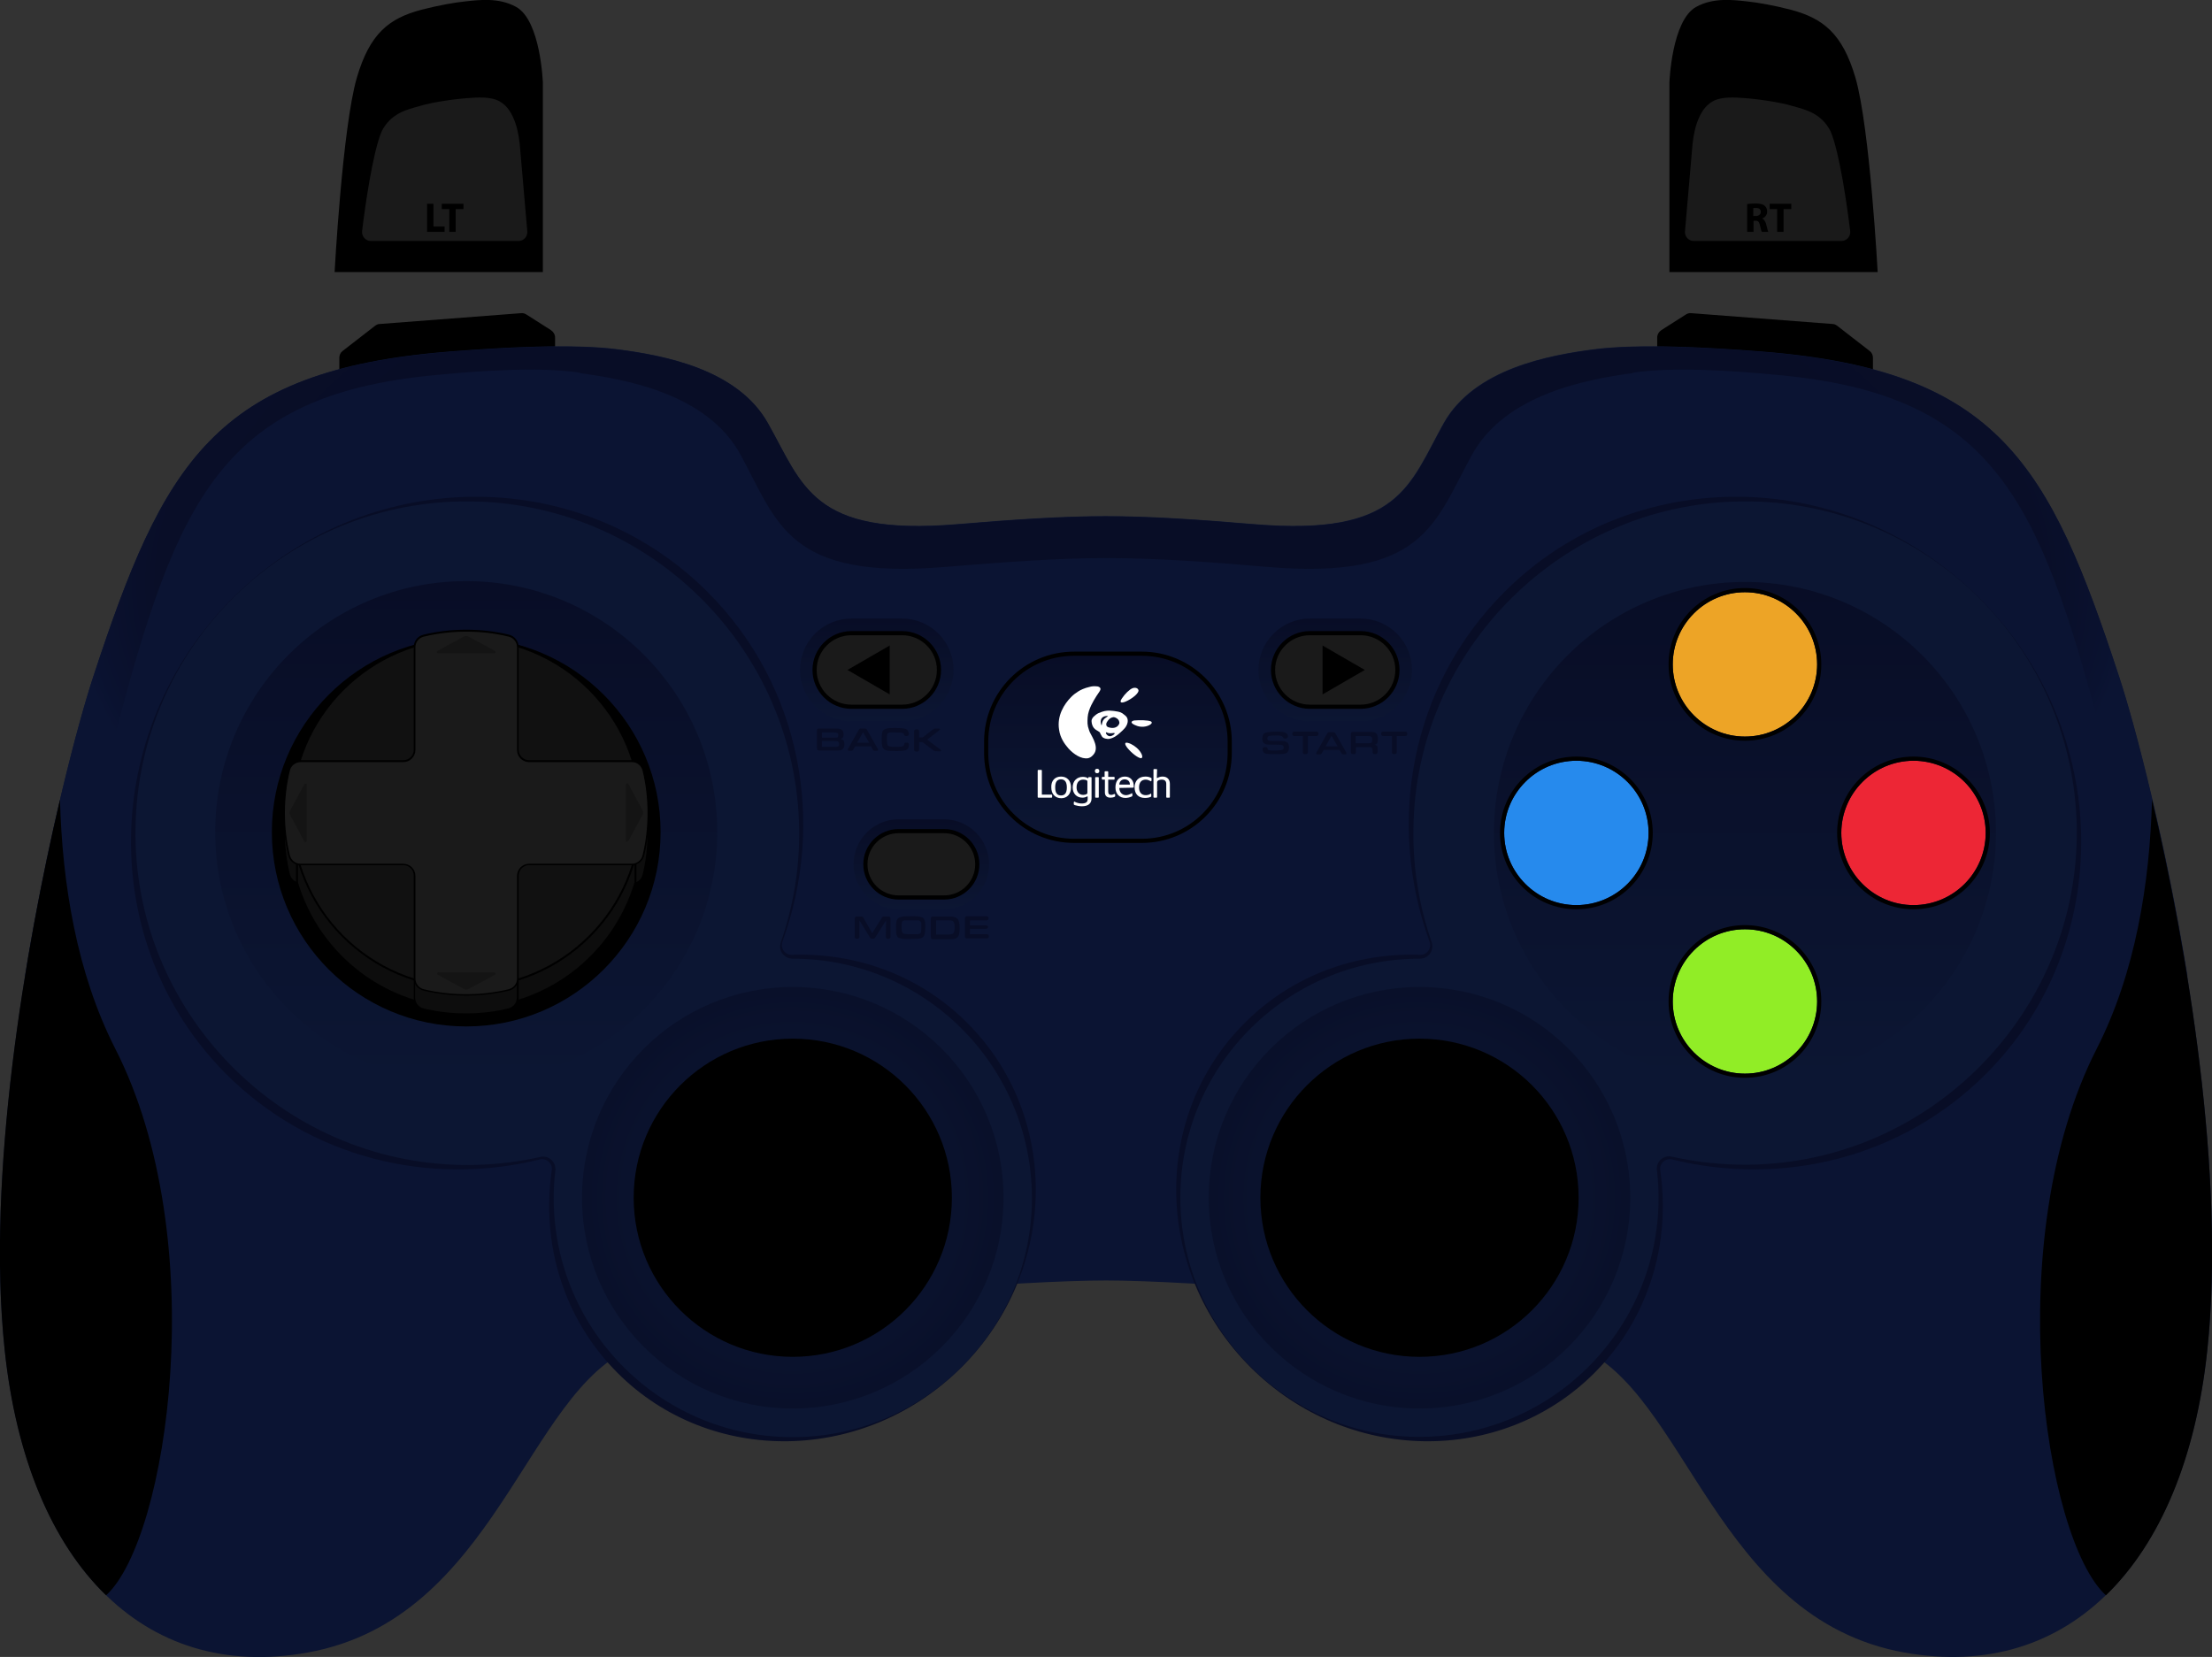 <?xml version="1.0" encoding="utf-8"?>
<!-- Generator: Adobe Illustrator 25.4.1, SVG Export Plug-In . SVG Version: 6.00 Build 0)  -->
<svg version="1.1" id="Layer_1" xmlns="http://www.w3.org/2000/svg" xmlns:xlink="http://www.w3.org/1999/xlink" x="0px" y="0px"
	 width="796.6px" height="596.8px" viewBox="0 0 796.6 596.8" style="enable-background:new 0 0 796.6 596.8;" xml:space="preserve"
	>
<rect x="0" y="0" width="796.6" height="596.8" fill="#333333" stroke="none"/>
<style type="text/css">
	.st0{fill:#1A1A1A;}
	.st1{fill:#0B1433;}
	.st2{fill:url(#SVGID_1_);}
	.st3{fill-rule:evenodd;clip-rule:evenodd;fill:#FFFFFF;}
	.st4{fill:url(#SVGID_00000017513954192278269470000006692881874180739764_);}
	.st5{fill:#080D26;}
	.st6{fill:#0C1633;}
	.st7{fill:url(#SVGID_00000042015069081472415980000001346716109826877590_);}
	.st8{fill:url(#SVGID_00000134209288225785163980000013994111406878308537_);}
	.st9{fill:url(#SVGID_00000124155298681957414010000005822575463095440050_);}
	.st10{fill:url(#SVGID_00000101804558250311165210000012804109076077520556_);}
	.st11{fill:none;}
	.st12{fill:url(#SVGID_00000096053858645803415400000002268736855048360858_);}
	.st13{fill:url(#SVGID_00000163074307806334379760000012185373273097144201_);}
	.st14{fill:url(#SVGID_00000031175244893277451180000012850715790496027291_);}
	.st15{display:none;fill:#1A1A1A;}
	.st16{fill:#EDA426;}
	.st17{display:none;}
	.st18{display:inline;}
	.st19{fill:#775213;}
	.st20{fill:#268AED;}
	.st21{fill:#134577;}
	.st22{fill:#91ED26;}
	.st23{fill:#497713;}
	.st24{fill:#ED2635;}
	.st25{fill:#77131B;}
	.st26{fill:#EDA426;stroke:#000000;stroke-width:0.75;stroke-miterlimit:10;}
	.st27{fill:#268AED;stroke:#000000;stroke-width:0.75;stroke-miterlimit:10;}
	.st28{fill:#91ED26;stroke:#000000;stroke-width:0.75;stroke-miterlimit:10;}
	.st29{fill:#ED2635;stroke:#000000;stroke-width:0.75;stroke-miterlimit:10;}
	.st30{fill:#0D0D0D;}
	.st31{fill:#111111;}
	.st32{fill:#141414;}
</style>
<g>
	<path d="M609.1,112.8l50.9,3.9c0.6,0,1.2,0.3,1.7,0.7l11.6,9c0.8,0.6,1.2,1.5,1.2,2.5v4.1c0,1.8-1.4,3.2-3.2,3.2H600
		c-1.8,0-3.2-1.4-3.2-3.2l0-11.4c0-1.1,0.6-2.1,1.5-2.7l8.8-5.6C607.7,112.9,608.4,112.7,609.1,112.8z"/>
	<g>
		<path d="M644.9,3.5c-6.2-1.6-11.9-2.6-15.8-3c-4.8-0.5-12-1.5-18.3,2c-8.8,4.9-9.6,27.2-9.6,27.2v68.3h75c0,0-2.8-52-8-70
			C663.5,12,656.5,6.6,644.9,3.5z"/>
		<path class="st0" d="M609.4,53.4c0.3-4.6,1.7-13.8,7.4-16.9c3.1-1.8,8.3-1.4,11-1.2c4.8,0.3,13.3,1.5,17.8,2.9
			c4.6,1.3,10.2,2.5,13.6,9l0,0c3.3,7.6,6.1,27.7,7.1,36c0.2,1.9-1.2,3.6-3.2,3.6h-53.1c-1.9,0-3.3-1.6-3.2-3.4L609.4,53.4z"/>
		<g>
			<path d="M629.2,73.5c0.7-0.1,1.8-0.2,3-0.2c1.5,0,2.6,0.2,3.3,0.8c0.6,0.5,0.9,1.2,0.9,2.1c0,1.3-0.9,2.2-1.8,2.5v0
				c0.7,0.3,1.1,1,1.4,1.9c0.3,1.1,0.6,2.5,0.8,2.9h-2.3c-0.2-0.3-0.4-1.1-0.7-2.4c-0.3-1.3-0.7-1.6-1.6-1.6h-0.7v4h-2.3V73.5z
				 M631.4,77.8h0.9c1.1,0,1.8-0.6,1.8-1.5c0-0.9-0.6-1.4-1.7-1.4c-0.6,0-0.9,0-1,0.1V77.8z"/>
			<path d="M640,75.3h-2.7v-1.9h7.8v1.9h-2.8v8.2H640V75.3z"/>
		</g>
	</g>
	<path d="M187.6,112.8l-50.9,3.9c-0.6,0-1.2,0.3-1.7,0.7l-11.6,9c-0.8,0.6-1.2,1.5-1.2,2.5v4.1c0,1.8,1.4,3.2,3.2,3.2h71.3
		c1.8,0,3.2-1.4,3.2-3.2v-11.4c0-1.1-0.6-2.1-1.5-2.7l-8.8-5.6C189,112.9,188.3,112.7,187.6,112.8z"/>
	<g>
		<path d="M151.8,3.5c6.2-1.6,11.9-2.6,15.8-3c4.8-0.5,12-1.5,18.3,2c8.8,4.9,9.6,27.2,9.6,27.2v68.3h-75c0,0,2.8-52,8-70
			C133.2,12,140.1,6.6,151.8,3.5z"/>
		<path class="st0" d="M187.3,53.4c-0.3-4.6-1.7-13.8-7.4-16.9c-3.1-1.8-8.3-1.4-11-1.2c-4.8,0.3-13.3,1.5-17.8,2.9
			c-4.6,1.3-10.2,2.5-13.6,9l0,0c-3.3,7.6-6.1,27.7-7.1,36c-0.2,1.9,1.2,3.6,3.2,3.6h53.1c1.9,0,3.3-1.6,3.2-3.4L187.3,53.4z"/>
		<g>
			<path d="M153.8,73.4h2.3v8.2h4v1.9h-6.3V73.4z"/>
			<path d="M161.8,75.3h-2.7v-1.9h7.8v1.9h-2.8v8.2h-2.3V75.3z"/>
		</g>
	</g>
</g>
<path class="st1" d="M763.1,243.7c-25.1-76.5-43.4-110.4-128.7-117.1c-19-1.5-44.2-2.9-60.4-0.8c-16,2.1-43,6.9-54.1,26.6
	c-12.5,22.4-15.8,40.7-68,36.4c-20.2-1.7-37.9-2.9-53.7-2.9c0,0,0,0,0,0c-15.7,0-33.5,1.2-53.7,2.9c-52.1,4.3-55.4-14.1-68-36.4
	c-11-19.7-38-24.5-54.1-26.6c-16.2-2.1-41.3-0.7-60.4,0.8C77,133.3,58.7,167.3,33.6,243.7c-11.4,34.9-41,156.7-31.9,242.6
	C9.8,562.1,51,606,110.8,595.2c67.9-12.2,78.7-94.4,117.4-109.9c47.3-19,143.9-24.1,170.1-24.1s122.8,5.2,170.1,24.1
	c38.7,15.5,49.5,97.7,117.4,109.9c59.8,10.7,101-33.1,109.1-108.9C804.1,400.4,774.5,278.6,763.1,243.7z"/>
<g>
	<g>
		<linearGradient id="SVGID_1_" gradientUnits="userSpaceOnUse" x1="398.967" y1="302.769" x2="398.967" y2="235.419">
			<stop  offset="0" style="stop-color:#0C1633"/>
			<stop  offset="1" style="stop-color:#080D26"/>
		</linearGradient>
		<path class="st2" d="M386.8,302.8c-17.4,0-31.6-14.2-31.6-31.6v-4.1c0-17.4,14.2-31.6,31.6-31.6h24.4c17.4,0,31.6,14.2,31.6,31.6
			v4.1c0,17.4-14.2,31.6-31.6,31.6H386.8z"/>
		<path d="M411.2,236.2c17.1,0,30.9,13.8,30.9,30.9v4.1c0,17.1-13.8,30.9-30.9,30.9h-24.4c-17.1,0-30.9-13.8-30.9-30.9v-4.1
			c0-17.1,13.8-30.9,30.9-30.9H411.2 M411.2,234.7h-24.4c-17.9,0-32.4,14.5-32.4,32.4v4.1c0,17.9,14.5,32.4,32.4,32.4h24.4
			c17.9,0,32.4-14.5,32.4-32.4v-4.1C443.6,249.2,429,234.7,411.2,234.7L411.2,234.7z"/>
	</g>
	<g>
		<path class="st3" d="M416.6,280.2c0.1,0,0.2,0,0.4-0.1c0.6-0.3,1.1-0.4,1.7-0.4c1.6,0,2.6,1,2.6,2.6v4.8c0,0.1-0.1,0.2-0.2,0.2
			h-0.9c-0.1,0-0.2-0.1-0.2-0.2v-4.7c0-1.1-0.5-1.6-1.7-1.6c-0.4,0-0.7,0.1-1,0.2c-0.4,0.2-0.6,0.4-0.6,0.8v5.3
			c0,0.1-0.1,0.2-0.2,0.2h-0.9c-0.1,0-0.2-0.1-0.2-0.2v-9.9c0-0.1,0.1-0.2,0.2-0.2h0.9c0.1,0,0.2,0.1,0.2,0.2L416.6,280.2
			L416.6,280.2L416.6,280.2z"/>
		<path class="st3" d="M403.1,283.8c0,1.5,1,2.6,2.4,2.6c0.5,0,1.2-0.2,1.8-0.5l0.1-0.1c0.1,0,0.1-0.1,0.2-0.1
			c0.1,0,0.2,0.1,0.2,0.2v0.6c0,0.2,0,0.3-0.3,0.4c-0.6,0.3-1.5,0.5-2.2,0.5c-2.2,0-3.6-1.5-3.6-3.8c0-2.4,1.3-3.9,3.4-3.9
			c1.9,0,3.2,1.3,3.2,3.4v0.4c0,0.1-0.1,0.2-0.2,0.2L403.1,283.8L403.1,283.8L403.1,283.8z M406.9,282.5c0-1.1-0.8-1.8-1.9-1.8
			c-1.1,0-1.9,0.8-1.9,1.9h3.8C406.9,282.6,406.9,282.5,406.9,282.5L406.9,282.5z"/>
		<path class="st3" d="M414.4,285.8c0.1,0,0.2,0.1,0.2,0.3v0.6c0,0.2,0,0.3-0.2,0.3c-0.5,0.3-1.4,0.4-2.1,0.4
			c-2.3,0-3.7-1.4-3.7-3.8c0-2.4,1.5-3.9,3.9-3.9c0.6,0,1.3,0.1,1.9,0.4c0.2,0.1,0.3,0.1,0.3,0.3v0.7c0,0.1-0.1,0.3-0.2,0.3
			c-0.1,0-0.1,0-0.2-0.1c-0.6-0.3-1.1-0.5-1.7-0.5c-1.5,0-2.4,1-2.4,2.8c0,1.8,0.9,2.8,2.4,2.8c0.5,0,1.1-0.1,1.6-0.4l0.1,0
			C414.3,285.8,414.4,285.8,414.4,285.8L414.4,285.8z"/>
		<path class="st3" d="M397,280.8c-0.1,0-0.2-0.1-0.2-0.2V280c0-0.1,0.1-0.2,0.2-0.2h0.8V278c0-0.1,0.1-0.2,0.2-0.2h0.9
			c0.1,0,0.2,0.1,0.2,0.2v1.8h2.1c0.1,0,0.2,0.1,0.2,0.2v0.6c0,0.1-0.1,0.2-0.2,0.2h-2.1v4.3c0,0.8,0.3,1.2,1.1,1.2
			c0.3,0,0.5-0.1,0.8-0.2l0.2-0.1c0.1,0,0.1,0,0.2,0c0.1,0,0.2,0.1,0.2,0.2v0.5c0,0.1,0,0.2-0.2,0.3c-0.4,0.2-1,0.3-1.5,0.3
			c-1.3,0-2-0.7-2-1.9v-4.6H397L397,280.8z"/>
		<path class="st3" d="M394.4,287.1v-7c0-0.1,0.1-0.2,0.2-0.2h0.9c0.1,0,0.2,0.1,0.2,0.2v7c0,0.1-0.1,0.2-0.2,0.2h-0.9
			C394.5,287.3,394.4,287.2,394.4,287.1L394.4,287.1z M395.1,276.9c0.5,0,0.8,0.3,0.8,0.8c0,0.5-0.3,0.8-0.8,0.8
			c-0.5,0-0.8-0.3-0.8-0.8C394.3,277.2,394.6,276.9,395.1,276.9L395.1,276.9z"/>
		<path class="st3" d="M391.4,286.9c-0.5,0.3-1.1,0.4-1.6,0.4c-2.1,0-3.5-1.5-3.5-3.7c0-2.3,1.5-3.8,3.7-3.8c0.4,0,0.9,0.1,1.2,0.2
			c0.1,0,0.2,0.1,0.4,0.2c0.1,0,0.1,0.1,0.2,0.1l0.1,0v-0.1c0-0.2,0.1-0.3,0.2-0.3h0.8c0.1,0,0.2,0.1,0.2,0.2v7.4
			c0,1.9-1.2,2.9-3.5,2.9c-0.8,0-1.8-0.2-2.5-0.4c-0.3-0.1-0.4-0.2-0.4-0.4v-0.6c0-0.1,0.1-0.3,0.2-0.3c0.1,0,0.1,0,0.2,0.1l0.2,0.1
			c0.6,0.3,1.5,0.5,2.2,0.5c0.7,0,1.3-0.1,1.7-0.4c0.4-0.3,0.5-0.7,0.5-1.4v-0.7C391.5,286.8,391.5,286.8,391.4,286.9L391.4,286.9z
			 M391.4,281.1c-0.3-0.2-0.8-0.3-1.3-0.3c-1.5,0-2.4,1-2.4,2.8c0,1.6,0.9,2.7,2.4,2.7c0.4,0,0.9-0.1,1.2-0.3
			c0.3-0.1,0.3-0.3,0.3-0.6v-3.8C391.6,281.3,391.6,281.2,391.4,281.1L391.4,281.1z"/>
		<path class="st3" d="M382.1,279.7c2.2,0,3.6,1.5,3.6,3.9c0,2.4-1.4,3.9-3.5,3.9c-2.2,0-3.6-1.5-3.6-3.9
			C378.5,281.2,379.9,279.7,382.1,279.7L382.1,279.7z M380.6,285.9c0.3,0.4,0.9,0.6,1.5,0.6c1.4,0,2.1-0.9,2.1-2.9
			c0-1.9-0.7-2.9-2.1-2.9c-1.4,0-2.1,0.9-2.1,2.9C380,284.7,380.2,285.4,380.6,285.9L380.6,285.9z"/>
		<path class="st3" d="M378.7,286.2c0.1,0,0.2,0.1,0.2,0.2v0.7c0,0.1-0.1,0.2-0.2,0.2h-4.8c-0.1,0-0.2-0.1-0.2-0.2v-9.6
			c0-0.1,0.1-0.2,0.2-0.2h1.1c0.1,0,0.2,0.1,0.2,0.2v8.7H378.7L378.7,286.2z"/>
		<path class="st3" d="M406.2,252.3c2.3-1.2,4-2.9,3.8-3.7c-0.2-0.8-1.2-1.1-2.2-0.7c-1,0.4-2.7,2-3.8,3.7
			C402.9,253.2,403.9,253.5,406.2,252.3L406.2,252.3z"/>
		<path class="st3" d="M409.1,261.3c1.3,0.6,3,0.6,4.3,0.1c1.3-0.5,1.8-1.2,1-1.6c-1-0.4-3.9-0.5-6-0.3
			C406.8,259.9,407.5,260.7,409.1,261.3L409.1,261.3z"/>
		<path class="st3" d="M406.1,269.5c1.5,1.8,3.7,3.5,4.8,3.6c0.9-0.1,0.4-1.6-0.7-2.9c-1-1.2-2.7-2.3-3.9-2.6
			C405,267.2,404.8,267.9,406.1,269.5L406.1,269.5z"/>
		<path class="st3" d="M399.6,264.1c-0.6,0-1.3-0.5-1.3-0.3c-0.2,0.4,0.7,1.7,1.9,1.3c0.3-0.1,0.8-0.4,0.9-0.5
			C402.2,263.6,400.4,264.2,399.6,264.1L399.6,264.1z M401,258.3c-0.8,0.1-1.4,0.5-1.8,1c-0.4,0.5-1.1,1.3-0.7,2.1
			c0,0.1,0.3,0.5,0.9,0.6c1.3,0.4,2.8,0.2,3.5-1c0.1-0.2,0.3-0.5,0.2-0.9c-0.1-0.8-0.6-1.1-0.8-1.3C402,258.6,401.5,258.3,401,258.3
			L401,258.3z M398.3,257.9c-1.6,0.2-2.3,1.4-1.7,3.2c0,0.1,0.2,0.1,0.2-0.1c0-0.2,0.1-0.3,0.1-0.6c0.1-0.4,0.3-0.9,0.5-1.1
			c0.4-0.7,1.2-0.9,1.6-1.4C399.3,257.8,398.6,257.9,398.3,257.9L398.3,257.9z M397.1,256.3c0.5-0.2,0.8-0.2,1.4-0.3
			c1.2-0.2,4.2,0.2,5.1,0.6c0.4,0.2,0.8,0.4,1.1,0.7c0.8,0.6,1.6,1.2,1.4,2.8c-0.3,1.7-1.5,2.7-2.6,3.7c-1.1,1-2.2,1.9-3.9,2.3
			c-0.7,0.2-2.4-0.1-2.8-0.9c-0.2-0.3-0.3-0.6-0.5-0.9c-0.1-0.2-0.1-0.4-0.3-0.6c-0.1-0.1-0.4-0.3-0.6-0.4c-0.7-0.4-1.4-0.8-1.8-1.6
			c-0.3-0.5-0.7-1.9-0.4-2.6c0.3-0.8,0.9-1.2,1.5-1.7c0.3-0.2,0.7-0.5,1-0.6C396.2,256.7,396.6,256.4,397.1,256.3L397.1,256.3z"/>
		<path class="st3" d="M385.8,251c-2.6,2.6-5.2,6.8-4.4,11.8c0.4,3,2,5.2,3.4,6.8c1.8,2,4.6,3.9,7,3.5c1.1-0.2,2-1.2,2.4-1.9
			c1.6-2.9-1.7-6.8-2-8.2c-0.7-1.9-0.6-2.9-0.5-4.7c0.2-2.9,2.3-6.2,2.8-7c0.5-0.9,1.1-1.6,1.5-2.3c0.1-0.2,0.4-0.6,0.3-1
			c-0.1-0.5-0.8-0.8-1.4-0.8c-1-0.1-1.8,0-2.5,0.2c-1.8,0.4-3.3,1.1-4.2,1.7C387.4,249.6,386.6,250.2,385.8,251L385.8,251z"/>
	</g>
</g>
<g>
	<g>
		
			<linearGradient id="SVGID_00000173863113406234158170000000611819085891152519_" gradientUnits="userSpaceOnUse" x1="480.898" y1="259.809" x2="480.898" y2="222.809">
			<stop  offset="0" style="stop-color:#0C1633"/>
			<stop  offset="1" style="stop-color:#080D26"/>
		</linearGradient>
		<path style="fill:url(#SVGID_00000173863113406234158170000000611819085891152519_);" d="M490,228.8c6.9,0,12.5,5.6,12.5,12.5
			s-5.6,12.5-12.5,12.5h-18.3c-6.9,0-12.5-5.6-12.5-12.5s5.6-12.5,12.5-12.5H490 M490,222.8h-18.3c-10.2,0-18.5,8.3-18.5,18.5
			s8.3,18.5,18.5,18.5H490c10.2,0,18.5-8.3,18.5-18.5S500.2,222.8,490,222.8L490,222.8z"/>
	</g>
	<g>
		<path class="st0" d="M471.7,254.6c-7.3,0-13.2-5.9-13.2-13.2s5.9-13.2,13.2-13.2H490c7.3,0,13.2,5.9,13.2,13.2
			s-5.9,13.2-13.2,13.2H471.7z"/>
		<path d="M490,228.8c6.9,0,12.5,5.6,12.5,12.5s-5.6,12.5-12.5,12.5h-18.3c-6.9,0-12.5-5.6-12.5-12.5s5.6-12.5,12.5-12.5H490
			 M490,227.3h-18.3c-7.7,0-14,6.3-14,14s6.3,14,14,14H490c7.7,0,14-6.3,14-14S497.8,227.3,490,227.3L490,227.3z"/>
	</g>
	<polygon points="476.3,241.3 476.3,232.5 483.9,236.9 491.5,241.3 483.9,245.7 476.3,250.1 	"/>
</g>
<path class="st5" d="M83.7,215.5c47.9-47.9,124.6-48.9,171.2-2.2c33.7,33.7,42.5,83,26.9,125.8c-0.9,2.4,0.9,4.9,3.4,4.8
	c23-0.8,46,7.3,63.2,24.6c33.6,33.6,32.7,89.1-2.1,123.9c-34.8,34.8-90.3,35.7-123.9,2.1c-19.7-19.7-27.5-46.8-23.7-73
	c0.4-2.4-1.9-4.5-4.3-3.9c-39.6,9.8-82.6-0.4-113-30.8C34.9,340.1,35.9,263.4,83.7,215.5z"/>
<path class="st5" d="M712.9,215.5c-47.9-47.9-124.6-48.9-171.2-2.2c-33.7,33.7-42.5,83-26.9,125.8c0.9,2.4-0.9,4.9-3.4,4.8
	c-23-0.8-46,7.3-63.2,24.6c-33.6,33.6-32.7,89.1,2.1,123.9c34.8,34.8,90.3,35.7,123.9,2.1c19.7-19.7,27.5-46.8,23.7-73
	c-0.4-2.4,1.9-4.5,4.3-3.9c39.6,9.8,82.6-0.4,113-30.8C761.8,340.1,760.8,263.4,712.9,215.5z"/>
<path class="st6" d="M627.5,180.6c-64.8,0.5-117.9,53.4-118.5,118.2c-0.2,14.2,2.2,27.9,6.6,40.6c1,2.9-1.2,5.9-4.3,5.9
	c0,0,0,0-0.1,0c-48.3,0-87.3,39.7-86.1,88.2c1.1,45.7,38.3,83,84,84c48.5,1.1,88.2-37.9,88.2-86.1c0-3.3-0.2-6.6-0.6-9.9
	c-0.4-3.1,2.4-5.6,5.4-4.9c8.9,2,18.2,3,27.7,2.9c65.8-0.8,119-55.5,118.1-121.3C746.9,232.8,693.3,180,627.5,180.6z"/>
<radialGradient id="SVGID_00000161602988850288724520000003330839466572976259_" cx="396.573" cy="210.063" r="389.158" gradientTransform="matrix(1 0 0 0.495 0 105.97)" gradientUnits="userSpaceOnUse">
	<stop  offset="0.735" style="stop-color:#080D26"/>
	<stop  offset="0.872" style="stop-color:#090E28"/>
	<stop  offset="0.939" style="stop-color:#0A1230"/>
	<stop  offset="0.955" style="stop-color:#0B1433"/>
</radialGradient>
<path style="fill:url(#SVGID_00000161602988850288724520000003330839466572976259_);" d="M24.2,351.7c6.1-38.9,13-70.9,17.2-86.8
	c22.3-84.7,38.5-122.3,114.3-129.7c16.9-1.7,39.2-3.2,53.6-0.9h-1.1c17.4,2.3,46.6,7.6,58.5,29.5c13.5,24.8,17.1,45.1,73.6,40.4
	c21.9-1.8,41.1-3.2,58.1-3.2c0,0,0,0,0,0c17,0,36.2,1.3,58.1,3.2c56.4,4.7,60-15.6,73.6-40.4c12-21.8,41.2-27.2,58.5-29.5h-1
	c14.5-2.3,37-0.8,54.1,0.9c76.4,7.4,92.8,45,115.2,129.7c4.2,15.9,11.1,47.9,17.3,86.8h13.6c-7.8-48-18.6-89.7-24.6-107.9
	c-25.1-76.5-43.4-110.4-128.7-117.1c-19-1.5-44.2-2.9-60.4-0.8c-16,2.1-43,6.9-54.1,26.6c-12.5,22.4-15.8,40.7-68,36.4
	c-20.2-1.7-37.9-2.9-53.7-2.9c0,0,0,0,0,0c-15.7,0-33.5,1.2-53.7,2.9c-52.1,4.3-55.4-14.1-68-36.4c-11-19.7-38-24.5-54.1-26.6
	c-16.2-2.1-41.3-0.7-60.4,0.8C77,133.3,58.7,167.3,33.6,243.7c-6,18.2-16.8,59.9-24.6,107.9H24.2z"/>
<path d="M775,288c-0.8,30.2-6,62.4-19.9,89.7c-35,68.5-19,176.6,3.3,196.9c19.6-19,32.4-49.4,36.5-88.2
	C801.6,423.4,787.6,341.2,775,288z"/>
<path d="M21.6,288c0.8,30.2,6,62.4,19.9,89.7c35,68.5,19,176.6-3.3,196.9c-19.6-19-32.4-49.4-36.5-88.2C-5,423.4,9.1,341.2,21.6,288
	z"/>
<g>
	<g>
		
			<linearGradient id="SVGID_00000100360495689128591230000002254793746987183022_" gradientUnits="userSpaceOnUse" x1="315.763" y1="259.809" x2="315.763" y2="222.809">
			<stop  offset="0" style="stop-color:#0C1633;stop-opacity:0.6"/>
			<stop  offset="0" style="stop-color:#0C1633"/>
			<stop  offset="1" style="stop-color:#080D26"/>
		</linearGradient>
		<path style="fill:url(#SVGID_00000100360495689128591230000002254793746987183022_);" d="M324.9,228.8c6.9,0,12.5,5.6,12.5,12.5
			s-5.6,12.5-12.5,12.5h-18.3c-6.9,0-12.5-5.6-12.5-12.5s5.6-12.5,12.5-12.5H324.9 M324.9,222.8h-18.3c-10.2,0-18.5,8.3-18.5,18.5
			s8.3,18.5,18.5,18.5h18.3c10.2,0,18.5-8.3,18.5-18.5S335.1,222.8,324.9,222.8L324.9,222.8z"/>
	</g>
	<g>
		<path class="st0" d="M306.6,254.6c-7.3,0-13.2-5.9-13.2-13.2s5.9-13.2,13.2-13.2h18.3c7.3,0,13.2,5.9,13.2,13.2
			s-5.9,13.2-13.2,13.2H306.6z"/>
		<path d="M324.9,228.8c6.9,0,12.5,5.6,12.5,12.5s-5.6,12.5-12.5,12.5h-18.3c-6.9,0-12.5-5.6-12.5-12.5s5.6-12.5,12.5-12.5H324.9
			 M324.9,227.3h-18.3c-7.7,0-14,6.3-14,14s6.3,14,14,14h18.3c7.7,0,14-6.3,14-14S332.6,227.3,324.9,227.3L324.9,227.3z"/>
	</g>
	<polygon points="320.4,241.3 320.4,232.5 312.8,236.9 305.2,241.3 312.8,245.7 320.4,250.1 	"/>
</g>
<g>
	<g>
		
			<linearGradient id="SVGID_00000091721247117080220890000014877028971816035986_" gradientUnits="userSpaceOnUse" x1="331.763" y1="327.543" x2="331.763" y2="295.075">
			<stop  offset="0" style="stop-color:#0C1633"/>
			<stop  offset="1" style="stop-color:#080D26"/>
		</linearGradient>
		<path style="fill:url(#SVGID_00000091721247117080220890000014877028971816035986_);" d="M340,300.1c6.2,0,11.2,5,11.2,11.2
			s-5,11.2-11.2,11.2h-16.4c-6.2,0-11.2-5-11.2-11.2s5-11.2,11.2-11.2H340 M340,295.1h-16.4c-9,0-16.2,7.3-16.2,16.2
			c0,9,7.3,16.2,16.2,16.2H340c9,0,16.2-7.3,16.2-16.2C356.2,302.4,348.9,295.1,340,295.1L340,295.1z"/>
	</g>
	<g>
		<path class="st0" d="M323.5,323.3c-6.6,0-12-5.4-12-12s5.4-12,12-12H340c6.6,0,12,5.4,12,12s-5.4,12-12,12H323.5z"/>
		<path d="M340,300.1c6.2,0,11.2,5,11.2,11.2s-5,11.2-11.2,11.2h-16.4c-6.2,0-11.2-5-11.2-11.2s5-11.2,11.2-11.2H340 M340,298.6
			h-16.4c-7,0-12.7,5.7-12.7,12.7s5.7,12.7,12.7,12.7H340c7,0,12.7-5.7,12.7-12.7S347,298.6,340,298.6L340,298.6z"/>
	</g>
</g>
<path class="st6" d="M285.5,345.3C285.4,345.3,285.4,345.3,285.5,345.3c-3.2,0-5.4-3-4.3-5.9c4.4-12.7,6.8-26.4,6.6-40.6
	C287,233.9,234,181.1,169.2,180.6C103.4,180,49.7,232.8,48.8,298.3c-1,65.8,52.2,120.5,118.1,121.3c9.5,0.1,18.8-0.9,27.7-2.9
	c3-0.7,5.7,1.8,5.4,4.9c-0.4,3.2-0.6,6.5-0.6,9.9c0,48.3,39.7,87.3,88.2,86.1c45.7-1.1,83-38.3,84-84
	C372.7,385,333.7,345.3,285.5,345.3z"/>
<linearGradient id="SVGID_00000054970344752903246330000015336423515744354468_" gradientUnits="userSpaceOnUse" x1="628.42" y1="390.467" x2="628.42" y2="209.615">
	<stop  offset="0" style="stop-color:#0C1633"/>
	<stop  offset="1" style="stop-color:#080D26"/>
</linearGradient>
<circle style="fill:url(#SVGID_00000054970344752903246330000015336423515744354468_);" cx="628.4" cy="300" r="90.4"/>
<circle class="st11" cx="628.4" cy="300" r="86.7"/>
<radialGradient id="SVGID_00000035506558185780590890000004567507797861829011_" cx="511.199" cy="431.41" r="95.03" gradientUnits="userSpaceOnUse">
	<stop  offset="0" style="stop-color:#0C1633"/>
	<stop  offset="0.63" style="stop-color:#0A122D"/>
	<stop  offset="1" style="stop-color:#080D26"/>
</radialGradient>
<circle style="fill:url(#SVGID_00000035506558185780590890000004567507797861829011_);" cx="511.2" cy="431.4" r="75.9"/>
<circle cx="511.2" cy="431.4" r="57.3"/>
<linearGradient id="SVGID_00000043435767275981021790000006799899575779890097_" gradientUnits="userSpaceOnUse" x1="167.935" y1="390.161" x2="167.935" y2="209.309">
	<stop  offset="0" style="stop-color:#0C1633"/>
	<stop  offset="1" style="stop-color:#080D26"/>
</linearGradient>
<circle style="fill:url(#SVGID_00000043435767275981021790000006799899575779890097_);" cx="167.9" cy="299.7" r="90.4"/>
<radialGradient id="SVGID_00000067921902436115958000000000303649791510374814_" cx="285.462" cy="431.41" r="95.03" gradientUnits="userSpaceOnUse">
	<stop  offset="0" style="stop-color:#0C1633"/>
	<stop  offset="0.63" style="stop-color:#0A122D"/>
	<stop  offset="1" style="stop-color:#080D26"/>
</radialGradient>
<circle style="fill:url(#SVGID_00000067921902436115958000000000303649791510374814_);" cx="285.5" cy="431.4" r="75.9"/>
<circle cx="285.5" cy="431.4" r="57.3"/>
<circle class="st15" cx="511.2" cy="431.4" r="51"/>
<circle class="st15" cx="285.5" cy="431.4" r="51"/>
<g>
	<g>
		<circle class="st16" cx="628.4" cy="239.3" r="26"/>
		<g>
			<path d="M628.4,213.3c14.4,0,26,11.7,26,26s-11.7,26-26,26s-26-11.7-26-26S614,213.3,628.4,213.3 M628.4,211.8
				c-15.2,0-27.5,12.3-27.5,27.5s12.3,27.5,27.5,27.5s27.5-12.3,27.5-27.5S643.6,211.8,628.4,211.8L628.4,211.8z"/>
		</g>
		<g class="st17">
			<g class="st18">
				<path class="st19" d="M644.7,227.3l-12.1,15.1v8.9h-7.8v-8.9l-12.6-15.1h8.7l7.8,10.6l7.3-10.6H644.7 M647.8,225.8h-3.1h-8.8
					h-0.8l-0.4,0.7l-6.1,8.9l-6.5-8.9l-0.4-0.6h-0.8h-8.7h-3.2l2.1,2.5l12.3,14.7v8.4v1.5h1.5h7.8h1.5v-1.5V243l11.7-14.7
					L647.8,225.8L647.8,225.8z"/>
			</g>
		</g>
	</g>
	<g>
		<circle class="st20" cx="567.7" cy="300" r="26"/>
		<g>
			<path d="M567.7,274c14.4,0,26,11.7,26,26c0,14.4-11.7,26-26,26s-26-11.7-26-26C541.7,285.7,553.3,274,567.7,274 M567.7,272.5
				c-15.2,0-27.5,12.3-27.5,27.5c0,15.2,12.3,27.5,27.5,27.5s27.5-12.3,27.5-27.5C595.2,284.9,582.9,272.5,567.7,272.5L567.7,272.5z
				"/>
		</g>
		<g class="st17">
			<g class="st18">
				<path class="st21" d="M583.7,288L572,299.8l12.2,12.3h-9.3l-7.3-8.3l-7.3,8.3h-9.1l12-12.1L551.7,288h9.3l6.7,7.9l7-7.9H583.7
					 M587.3,286.5h-3.6h-9.1H574l-0.4,0.5l-5.8,6.6l-5.6-6.6l-0.4-0.5H561h-9.3h-3.5l2.5,2.5l10.6,10.9l-11,11.1l-2.5,2.6h3.6h9.1
					h0.7l0.4-0.5l6.1-7.1l6.2,7.1l0.4,0.5h0.7h9.3h3.6l-2.5-2.6l-11.2-11.2l10.7-10.7L587.3,286.5L587.3,286.5z"/>
			</g>
		</g>
	</g>
	<g>
		<circle class="st22" cx="628.4" cy="360.7" r="26"/>
		<g>
			<path d="M628.4,334.7c14.4,0,26,11.7,26,26s-11.7,26-26,26s-26-11.7-26-26S614,334.7,628.4,334.7 M628.4,333.2
				c-15.2,0-27.5,12.3-27.5,27.5s12.3,27.5,27.5,27.5s27.5-12.3,27.5-27.5S643.6,333.2,628.4,333.2L628.4,333.2z"/>
		</g>
		<g class="st17">
			<g class="st18">
				<path class="st23" d="M632.9,348.7l13.2,24.1h-8l-2.5-4.9h-14.3l-2.6,4.9h-8l13.5-24.1H632.9 M623.5,363.8h9.9l-5-9.4
					L623.5,363.8 M633.8,347.2h-0.9h-8.7h-0.9L623,348L609.4,372l-1.3,2.2h2.6h8h0.9l0.4-0.8l2.1-4.1h12.4l2.1,4l0.4,0.8h0.9h8h2.5
					l-1.2-2.2L634.3,348L633.8,347.2L633.8,347.2z M626,362.3l2.5-4.7l2.5,4.7H626L626,362.3z"/>
			</g>
		</g>
	</g>
	<g>
		<circle class="st24" cx="689.1" cy="300" r="26"/>
		<g>
			<path d="M689.1,274c14.4,0,26,11.7,26,26c0,14.4-11.7,26-26,26s-26-11.7-26-26C663.1,285.7,674.8,274,689.1,274 M689.1,272.5
				c-15.2,0-27.5,12.3-27.5,27.5c0,15.2,12.3,27.5,27.5,27.5s27.5-12.3,27.5-27.5C716.6,284.9,704.3,272.5,689.1,272.5L689.1,272.5z
				"/>
		</g>
		<g class="st17">
			<g class="st18">
				<path class="st25" d="M690.8,288c3.8,0,6.8,0.6,9,1.7c2.3,1.3,3.4,2.8,3.4,4.6c0,1.9-1.7,3.5-5.2,5c4.2,1.5,6.3,3.5,6.3,5.8
					c0,2.1-1.3,3.8-3.8,5.2c-2.2,1.2-5.4,1.7-9.6,1.7h-17.1V288H690.8 M681.7,297.6h8.5c3.7,0,5.5-0.9,5.5-2.7
					c0-1.8-1.8-2.7-5.5-2.7h-8.5V297.6 M681.7,307.9h9.3c3.9,0,5.8-1,5.8-3.1c0-2.1-1.9-3.1-5.8-3.1h-9.3V307.9 M690.8,286.5h-17
					h-1.5v1.5v24.1v1.5h1.5H691c4.5,0,7.8-0.6,10.3-1.9c3-1.6,4.6-3.8,4.6-6.5c0-2.3-1.5-4.3-4.3-5.9c2.2-1.4,3.2-3,3.2-4.9
					c0-2.4-1.4-4.4-4.2-5.9C698.2,287.2,694.9,286.5,690.8,286.5L690.8,286.5z M683.2,293.6h7c2,0,4,0.3,4,1.2c0,1.1-3.1,1.2-4,1.2
					h-7V293.6L683.2,293.6z M683.2,303.2h7.8c2,0,4.3,0.3,4.3,1.6c0,1.3-2.3,1.6-4.3,1.6h-7.8V303.2L683.2,303.2z"/>
			</g>
		</g>
	</g>
</g>
<g class="st17">
	<g class="st18">
		<circle class="st26" cx="628.4" cy="234.3" r="26"/>
		<g>
			<g>
				<path class="st19" d="M644.7,222.3l-12.1,15.1v8.9h-7.8v-8.9l-12.6-15.1h8.7l7.8,10.6l7.3-10.6H644.7 M647.8,220.8h-3.1h-8.8
					h-0.8l-0.4,0.7l-6.1,8.9l-6.5-8.9l-0.4-0.6h-0.8h-8.7h-3.2l2.1,2.5l12.3,14.7v8.4v1.5h1.5h7.8h1.5v-1.5V238l11.7-14.7
					L647.8,220.8L647.8,220.8z"/>
			</g>
		</g>
	</g>
	<g class="st18">
		<circle class="st27" cx="567.7" cy="295" r="26"/>
		<g>
			<g>
				<path class="st21" d="M583.7,283L572,294.8l12.2,12.3h-9.3l-7.3-8.3l-7.3,8.3h-9.1l12-12.1L551.7,283h9.3l6.7,7.9l7-7.9H583.7
					 M587.3,281.5h-3.6h-9.1H574l-0.4,0.5l-5.8,6.6l-5.6-6.6l-0.4-0.5H561h-9.3h-3.5l2.5,2.5l10.6,10.9l-11,11.1l-2.5,2.6h3.6h9.1
					h0.7l0.4-0.5l6.1-7.1l6.2,7.1l0.4,0.5h0.7h9.3h3.6l-2.5-2.6l-11.2-11.2l10.7-10.7L587.3,281.5L587.3,281.5z"/>
			</g>
		</g>
	</g>
	<g class="st18">
		<circle class="st28" cx="628.4" cy="355.7" r="26"/>
		<g>
			<g>
				<path class="st23" d="M632.9,343.7l13.2,24.1h-8l-2.5-4.9h-14.3l-2.6,4.9h-8l13.5-24.1H632.9 M623.5,358.8h9.9l-5-9.4
					L623.5,358.8 M633.8,342.2h-0.9h-8.7h-0.9L623,343L609.4,367l-1.3,2.2h2.6h8h0.9l0.4-0.8l2.1-4.1h12.4l2.1,4l0.4,0.8h0.9h8h2.5
					l-1.2-2.2L634.3,343L633.8,342.2L633.8,342.2z M626,357.3l2.5-4.7l2.5,4.7H626L626,357.3z"/>
			</g>
		</g>
	</g>
	<g class="st18">
		<circle class="st29" cx="689.1" cy="295" r="26"/>
		<g>
			<g>
				<path class="st25" d="M690.8,283c3.8,0,6.8,0.6,9,1.7c2.3,1.3,3.4,2.8,3.4,4.6c0,1.9-1.7,3.5-5.2,5c4.2,1.5,6.3,3.5,6.3,5.8
					c0,2.1-1.3,3.8-3.8,5.2c-2.2,1.2-5.4,1.7-9.6,1.7h-17.1V283H690.8 M681.7,292.6h8.5c3.7,0,5.5-0.9,5.5-2.7
					c0-1.8-1.8-2.7-5.5-2.7h-8.5V292.6 M681.7,302.9h9.3c3.9,0,5.8-1,5.8-3.1c0-2.1-1.9-3.1-5.8-3.1h-9.3V302.9 M690.8,281.5h-17
					h-1.5v1.5v24.1v1.5h1.5H691c4.5,0,7.8-0.6,10.3-1.9c3-1.6,4.6-3.8,4.6-6.5c0-2.3-1.5-4.3-4.3-5.9c2.2-1.4,3.2-3,3.2-4.9
					c0-2.4-1.4-4.4-4.2-5.9C698.2,282.2,694.9,281.5,690.8,281.5L690.8,281.5z M683.2,288.6h7c2,0,4,0.3,4,1.2c0,1.1-3.1,1.2-4,1.2
					h-7V288.6L683.2,288.6z M683.2,298.2h7.8c2,0,4.3,0.3,4.3,1.6c0,1.3-2.3,1.6-4.3,1.6h-7.8V298.2L683.2,298.2z"/>
			</g>
		</g>
	</g>
</g>
<g>
	<path class="st5" d="M295,262.4h6.1c1,0,1.7,0.2,2.1,0.5c0.4,0.3,0.6,0.9,0.6,1.7c0,0.9-0.4,1.4-1.1,1.6c0.5,0.1,0.8,0.2,1.1,0.5
		c0.2,0.3,0.3,0.7,0.3,1.3c0,0.8-0.2,1.4-0.6,1.8c-0.4,0.4-1.1,0.5-2,0.5H295c-0.3,0-0.5-0.1-0.6-0.2c-0.1-0.1-0.2-0.3-0.2-0.6v-6.4
		c0-0.3,0.1-0.5,0.2-0.6C294.5,262.5,294.7,262.4,295,262.4z M296,265.7h4.4c0.6,0,1,0,1.2-0.1c0.2-0.1,0.3-0.4,0.3-0.8
		c0-0.4-0.1-0.7-0.4-0.8c-0.2-0.1-0.5-0.2-1-0.2H296V265.7z M296,269h4.8c0.6,0,0.9-0.1,1.1-0.2c0.2-0.1,0.3-0.4,0.3-0.8
		c0-0.4-0.1-0.7-0.4-0.9c-0.2-0.1-0.6-0.2-1.2-0.2H296V269z"/>
	<path class="st5" d="M313.7,268.8h-5.7l-0.6,1c-0.1,0.2-0.2,0.4-0.4,0.5c-0.2,0.1-0.4,0.1-0.6,0.1h-0.6c-0.4,0-0.5-0.1-0.5-0.4
		c0-0.1,0-0.2,0.1-0.3l3.8-6.7c0.1-0.2,0.3-0.4,0.4-0.5s0.4-0.1,0.6-0.1h1.1c0.3,0,0.5,0,0.6,0.1c0.2,0.1,0.3,0.2,0.4,0.5l3.8,6.7
		c0.1,0.1,0.1,0.2,0.1,0.3c0,0.1,0,0.2-0.1,0.3c-0.1,0.1-0.2,0.1-0.4,0.1h-0.5c-0.2,0-0.4,0-0.6-0.1c-0.2-0.1-0.3-0.2-0.4-0.5
		L313.7,268.8z M313,267.5l-2.2-3.8l-2.1,3.8H313z"/>
	<path class="st5" d="M326.3,267.5h0.3c0.5,0,0.7,0.2,0.7,0.7c0,0.6-0.1,1.1-0.3,1.4c-0.3,0.3-0.6,0.6-1.2,0.7
		c-0.5,0.1-1.4,0.2-2.5,0.2c-1.8,0-2.9,0-3.4-0.1s-1-0.2-1.3-0.4c-0.4-0.2-0.8-0.7-0.9-1.3c-0.1-0.4-0.2-1.3-0.2-2.5
		c0-1.1,0.1-1.9,0.2-2.4c0.1-0.5,0.4-0.8,0.8-1.1c0.4-0.2,0.8-0.3,1.4-0.4s1.5-0.1,2.8-0.1c1.3,0,2.3,0.1,2.9,0.2s1,0.3,1.2,0.6
		c0.3,0.4,0.5,0.8,0.5,1.4c0,0.2-0.1,0.4-0.2,0.5c-0.1,0.1-0.3,0.2-0.5,0.2h-0.3c-0.4,0-0.7-0.2-0.7-0.5c-0.1-0.2-0.2-0.4-0.3-0.5
		s-0.4-0.2-0.8-0.2c-0.4,0-0.9-0.1-1.8-0.1c-0.9,0-1.6,0-2,0c-0.4,0-0.6,0.1-0.8,0.2c-0.2,0.1-0.4,0.3-0.4,0.6
		c-0.1,0.3-0.1,0.9-0.1,1.8c0,0.7,0,1.1,0.1,1.5s0.2,0.5,0.3,0.7c0.3,0.2,1,0.4,2,0.4c1.4,0,2.2,0,2.7-0.1c0.4,0,0.7-0.1,0.9-0.3
		c0.1-0.1,0.2-0.3,0.3-0.6C325.6,267.7,325.9,267.5,326.3,267.5z"/>
	<path class="st5" d="M331,265.6h1.3l3.3-2.6c0.3-0.2,0.6-0.4,0.8-0.5c0.2-0.1,0.5-0.1,0.8-0.1h1c0.2,0,0.3,0.1,0.3,0.3
		c0,0.1-0.1,0.2-0.2,0.3l-4.4,3.4l4.8,3.6c0.1,0.1,0.2,0.2,0.2,0.3c0,0.2-0.1,0.3-0.3,0.3h-1.1c-0.4,0-0.7,0-0.9-0.1
		c-0.2-0.1-0.5-0.2-0.8-0.5l-3.6-2.7H331v2.6c0,0.5-0.2,0.8-0.7,0.8h-0.4c-0.5,0-0.7-0.3-0.7-0.8v-6.4c0-0.5,0.2-0.8,0.7-0.8h0.4
		c0.5,0,0.7,0.3,0.7,0.8V265.6z"/>
</g>
<g>
	<path class="st5" d="M314.1,336.1l3.4-5.4c0.1-0.2,0.3-0.4,0.4-0.5c0.2-0.1,0.4-0.1,0.6-0.1h1.4c0.3,0,0.5,0.1,0.6,0.2
		c0.1,0.1,0.2,0.3,0.2,0.6v6.4c0,0.5-0.2,0.8-0.7,0.8h-0.3c-0.5,0-0.7-0.3-0.7-0.8l0.1-5.8l-3.8,6c-0.2,0.4-0.5,0.6-0.9,0.6h-0.3
		c-0.4,0-0.7-0.2-0.9-0.6l-3.7-6l0,5.8c0,0.5-0.2,0.8-0.7,0.8h-0.3c-0.5,0-0.7-0.3-0.7-0.8v-6.4c0-0.3,0.1-0.5,0.2-0.6
		c0.1-0.1,0.3-0.2,0.6-0.2h1.4c0.3,0,0.5,0,0.6,0.1c0.2,0.1,0.3,0.2,0.4,0.5L314.1,336.1z"/>
	<path class="st5" d="M329.1,330c1.1,0,1.8,0.1,2.3,0.2s0.9,0.3,1.2,0.6c0.3,0.4,0.5,0.9,0.6,1.7c0,0.3,0,0.9,0,1.7
		c0,1-0.1,1.7-0.2,2.2c-0.1,0.5-0.3,0.8-0.6,1.1c-0.4,0.4-1.1,0.6-1.9,0.6c-0.4,0-1.6,0.1-3.4,0.1c-1,0-1.7,0-2.2-0.1
		c-0.5-0.1-0.9-0.2-1.2-0.3c-0.4-0.2-0.7-0.6-0.8-1.1c-0.2-0.5-0.2-1.3-0.2-2.3c0-1.2,0-2,0.1-2.4c0.2-1.1,0.9-1.7,2.1-1.8
		C325.4,330,326.9,330,329.1,330z M328,331.5c-0.4,0-0.7,0-0.9,0s-0.5,0-0.7,0c-0.3,0-0.5,0-0.6,0c-0.1,0-0.3,0-0.4,0.1
		c-0.2,0.1-0.3,0.1-0.3,0.1c0,0-0.1,0.1-0.2,0.2s-0.1,0.2-0.1,0.3s0,0.2-0.1,0.5c0,0.2,0,0.4,0,0.5s0,0.4,0,0.7c0,0.4,0,0.6,0,0.8
		c0,0.2,0,0.4,0.1,0.6c0,0.2,0.1,0.4,0.1,0.5c0,0.1,0.1,0.2,0.3,0.3c0.1,0.1,0.3,0.2,0.4,0.2c0.1,0,0.3,0.1,0.6,0.1s0.5,0.1,0.8,0.1
		c0.2,0,0.6,0,1,0c1.1,0,1.9,0,2.3,0c0.4,0,0.7-0.1,0.9-0.2c0.2-0.1,0.4-0.3,0.5-0.7c0.1-0.3,0.1-0.9,0.1-1.7c0-0.3,0-0.5,0-0.7
		s0-0.3,0-0.5s0-0.4-0.1-0.4c0-0.1-0.1-0.2-0.1-0.3c-0.1-0.1-0.1-0.2-0.2-0.2c0,0-0.2-0.1-0.3-0.2c-0.2-0.1-0.3-0.1-0.4-0.1
		c-0.1,0-0.3,0-0.6,0c-0.3,0-0.5,0-0.7,0C328.7,331.5,328.4,331.5,328,331.5z"/>
	<path class="st5" d="M335.2,337.3v-6.4c0-0.3,0.1-0.5,0.2-0.6c0.1-0.1,0.3-0.2,0.6-0.2h5.9c1.5,0,2.5,0.3,3,0.9
		c0.2,0.3,0.4,0.7,0.5,1.2c0.1,0.5,0.2,1.2,0.2,2.1c0,0.9-0.1,1.6-0.2,2.1s-0.3,0.9-0.6,1.2c-0.5,0.5-1.4,0.7-2.7,0.7H336
		c-0.3,0-0.5-0.1-0.6-0.2C335.3,337.7,335.2,337.5,335.2,337.3z M337.1,336.6h4.6c0.6,0,1.1-0.1,1.4-0.3c0.4-0.2,0.7-0.9,0.7-2.1
		c0-0.6,0-1.1-0.1-1.4c0-0.3-0.2-0.6-0.3-0.8c-0.2-0.2-0.4-0.4-0.6-0.4c-0.3-0.1-0.6-0.1-1.1-0.1h-4.6V336.6z"/>
	<path class="st5" d="M349.3,331.4v1.9h5.7c0.5,0,0.8,0.2,0.8,0.6c0,0.4-0.3,0.6-0.8,0.6h-5.7v2h6c0.5,0,0.8,0.2,0.8,0.7v0.1
		c0,0.5-0.3,0.7-0.8,0.7h-7c-0.3,0-0.5-0.1-0.6-0.2c-0.1-0.1-0.2-0.3-0.2-0.6v-6.4c0-0.3,0.1-0.5,0.2-0.6c0.1-0.1,0.3-0.2,0.6-0.2
		h6.9c0.5,0,0.8,0.2,0.8,0.7v0.1c0,0.5-0.3,0.7-0.8,0.7H349.3z"/>
</g>
<g>
	<path class="st5" d="M455.4,269.1h0.4c0.4,0,0.7,0.2,0.7,0.6c0,0.3,0.2,0.5,0.5,0.5c0.3,0.1,0.9,0.1,1.7,0.1c0.9,0,1.8,0,2.6-0.1
		c0.4-0.1,0.7-0.2,0.8-0.3c0.2-0.2,0.2-0.4,0.2-0.7c0-0.2-0.1-0.4-0.2-0.6c-0.1-0.1-0.3-0.2-0.6-0.3c-0.2,0-1.1-0.1-2.5-0.1H458
		c-0.8,0-1.5,0-1.9-0.1c-0.4-0.1-0.7-0.2-0.9-0.4c-0.4-0.3-0.6-0.9-0.6-1.5c0-1,0.2-1.6,0.6-2c0.3-0.2,0.7-0.4,1.4-0.5
		s1.7-0.2,3-0.2c1,0,1.8,0,2.3,0.1c0.5,0.1,0.9,0.2,1.2,0.4c0.5,0.3,0.7,0.7,0.7,1.3c0,0.2-0.1,0.4-0.2,0.5s-0.3,0.2-0.5,0.2h-0.3
		c-0.2,0-0.4,0-0.5-0.1s-0.2-0.2-0.4-0.5c-0.1-0.2-0.4-0.3-0.8-0.4c-0.5-0.1-1-0.1-1.4-0.1c-1.6,0-2.6,0.1-2.9,0.3
		c-0.3,0.1-0.4,0.4-0.4,0.8c0,0.3,0.1,0.6,0.3,0.7c0.2,0.1,0.9,0.2,2,0.2h1.4c1.2,0,2,0,2.5,0.1s0.9,0.3,1.1,0.5
		c0.3,0.3,0.5,0.9,0.5,1.7c0,0.8-0.2,1.4-0.6,1.8c-0.3,0.3-0.7,0.4-1.3,0.5c-0.6,0.1-1.6,0.1-2.9,0.1c-1.6,0-2.6,0-3.2-0.1
		c-0.6-0.1-1-0.3-1.2-0.6c-0.2-0.3-0.3-0.6-0.3-1.1C454.7,269.4,455,269.1,455.4,269.1z"/>
	<path class="st5" d="M469.2,265.1h-3c-0.5,0-0.8-0.2-0.8-0.7v-0.2c0-0.5,0.3-0.7,0.8-0.7h7.8c0.5,0,0.8,0.2,0.8,0.7v0.2
		c0,0.5-0.3,0.7-0.8,0.7h-3v5.7c0,0.5-0.2,0.8-0.7,0.8h-0.4c-0.5,0-0.8-0.3-0.7-0.8V265.1z"/>
	<path class="st5" d="M482.4,270.1h-5.7l-0.6,1c-0.1,0.2-0.2,0.4-0.4,0.5c-0.2,0.1-0.4,0.1-0.6,0.1h-0.6c-0.4,0-0.5-0.1-0.5-0.4
		c0-0.1,0-0.2,0.1-0.3l3.8-6.7c0.1-0.2,0.3-0.4,0.4-0.5c0.2-0.1,0.4-0.1,0.6-0.1h1.1c0.3,0,0.5,0,0.6,0.1s0.3,0.2,0.4,0.5l3.8,6.7
		c0.1,0.1,0.1,0.2,0.1,0.3c0,0.1,0,0.2-0.1,0.3c-0.1,0.1-0.2,0.1-0.4,0.1H484c-0.2,0-0.4,0-0.6-0.1c-0.2-0.1-0.3-0.2-0.4-0.5
		L482.4,270.1z M481.7,268.8l-2.2-3.8l-2.1,3.8H481.7z"/>
	<path class="st5" d="M487.2,263.6h6c0.7,0,1.2,0,1.6,0.1c0.4,0.1,0.7,0.3,0.9,0.5c0.3,0.4,0.5,1,0.5,1.9c0,0.8-0.1,1.4-0.3,1.7
		c-0.2,0.3-0.6,0.4-1,0.5c0.5,0,0.8,0.2,1,0.4c0.2,0.2,0.2,0.6,0.2,1.3v0.8c0,0.5-0.2,0.8-0.7,0.8h-0.4c-0.5,0-0.7-0.3-0.7-0.8v-0.4
		c0-0.5-0.1-0.9-0.3-1.1c-0.2-0.2-0.6-0.2-1.2-0.2h-4.5v1.7c0,0.5-0.2,0.8-0.7,0.8h-0.4c-0.5,0-0.7-0.3-0.7-0.8v-6.4
		c0-0.3,0.1-0.5,0.2-0.6C486.7,263.7,486.9,263.6,487.2,263.6z M488.2,267.7h4.4c0.7,0,1.1-0.1,1.3-0.2c0.2-0.2,0.3-0.5,0.3-1
		c0-0.6-0.1-0.9-0.3-1.1s-0.7-0.3-1.3-0.3h-4.4V267.7z"/>
	<path class="st5" d="M501.2,265.1h-3c-0.5,0-0.8-0.2-0.8-0.7v-0.2c0-0.5,0.3-0.7,0.8-0.7h7.8c0.5,0,0.8,0.2,0.8,0.7v0.2
		c0,0.5-0.3,0.7-0.8,0.7h-3v5.7c0,0.5-0.2,0.8-0.7,0.8H502c-0.5,0-0.8-0.3-0.7-0.8V265.1z"/>
</g>
<g>
	<circle cx="167.9" cy="299.7" r="70"/>
	<circle class="st30" cx="167.9" cy="299.7" r="63.2"/>
	<g>
		<g>
			<path class="st30" d="M185.8,318.3v-37.2h41.8c2,0,3.7,1.3,4.1,3.2c1.2,5,1.8,10.2,1.8,15.3s-0.6,10.3-1.8,15.3
				c-0.5,1.9-2.2,3.2-4.1,3.2H185.8z"/>
			<path d="M227.6,281.5c1.8,0,3.3,1.2,3.8,3c1.2,4.9,1.8,10,1.8,15.3c0,5.3-0.6,10.4-1.8,15.3c-0.4,1.7-2,3-3.8,3h-41.5v-36.4
				H227.6 M227.6,280.8h-41.5h-0.8v0.8v36.4v0.8h0.8h41.5c2.1,0,4-1.4,4.5-3.5c1.2-5.1,1.8-10.2,1.8-15.4c0-5.2-0.6-10.4-1.8-15.4
				C231.6,282.2,229.7,280.8,227.6,280.8L227.6,280.8z"/>
		</g>
		<g>
			<path class="st30" d="M108.3,318.3c-2,0-3.7-1.3-4.1-3.2c-1.2-5-1.8-10.2-1.8-15.3c0-5.2,0.6-10.3,1.8-15.3
				c0.5-1.9,2.2-3.2,4.1-3.2h41.8v37.2H108.3z"/>
			<path d="M149.7,281.5v36.4h-41.5c-1.8,0-3.3-1.2-3.8-3c-1.2-4.9-1.8-10-1.8-15.3c0-5.3,0.6-10.4,1.8-15.3c0.4-1.7,2-3,3.8-3
				H149.7 M150.5,280.8h-0.8h-41.5c-2.1,0-4,1.4-4.5,3.5c-1.2,5.1-1.8,10.2-1.8,15.4c0,5.2,0.6,10.4,1.8,15.4
				c0.5,2.1,2.3,3.5,4.5,3.5h41.5h0.8v-0.8v-36.4V280.8L150.5,280.8z"/>
		</g>
		<g>
			<path class="st30" d="M167.9,363.3c-27.9,0-53-18.7-61-45.4l0-0.1v-36.3l0-0.1c8-26.7,33-45.4,61-45.4c27.9,0,53,18.7,61,45.4
				l0,0.1v36.3l0,0.1C220.9,344.7,195.9,363.3,167.9,363.3z"/>
			<path d="M167.9,236.5c28.6,0,52.8,19,60.6,45.1v36.2c-7.8,26.1-32,45.1-60.6,45.1c-28.6,0-52.8-19-60.6-45.1v-36.2
				C115.1,255.5,139.3,236.5,167.9,236.5 M167.9,235.8c-14.1,0-27.4,4.5-38.6,12.9c-10.8,8.2-18.9,19.8-22.7,32.7l0,0.1v0.1v36.2
				v0.1l0,0.1c3.9,12.9,11.9,24.6,22.7,32.7c11.2,8.5,24.5,12.9,38.6,12.9c14.1,0,27.4-4.5,38.6-12.9c10.8-8.2,18.9-19.8,22.7-32.7
				l0-0.1v-0.1v-36.2v-0.1l0-0.1c-3.9-12.9-11.9-24.6-22.7-32.7C195.3,240.2,182,235.8,167.9,235.8L167.9,235.8z"/>
		</g>
		<g>
			<path class="st30" d="M167.9,365.3c-5.2,0-10.3-0.6-15.3-1.8c-1.9-0.5-3.2-2.2-3.2-4.1v-41.8h37.2v41.8c0,2-1.3,3.7-3.2,4.1
				C178.3,364.7,173.1,365.3,167.9,365.3z"/>
			<path d="M186.1,317.9v41.5c0,1.8-1.2,3.3-3,3.8c-4.9,1.2-10,1.8-15.3,1.8c-5.3,0-10.4-0.6-15.3-1.8c-1.7-0.4-3-2-3-3.8v-41.5
				H186.1 M186.9,317.2h-0.8h-36.4H149v0.8v41.5c0,2.1,1.4,4,3.5,4.5c5.1,1.2,10.2,1.8,15.4,1.8c5.2,0,10.4-0.6,15.4-1.8
				c2.1-0.5,3.5-2.3,3.5-4.5v-41.5V317.2L186.9,317.2z"/>
		</g>
	</g>
</g>
<g>
	<g>
		<circle class="st31" cx="167.9" cy="292.7" r="62.8"/>
		<path d="M167.9,230.3c34.4,0,62.5,28,62.5,62.5s-28,62.5-62.5,62.5s-62.5-28-62.5-62.5S133.5,230.3,167.9,230.3 M167.9,229.5
			c-34.9,0-63.2,28.3-63.2,63.2S133,356,167.9,356s63.2-28.3,63.2-63.2S202.8,229.5,167.9,229.5L167.9,229.5z"/>
	</g>
	<g>
		<g>
			<path class="st0" d="M167.9,358.3c-5.2,0-10.3-0.6-15.3-1.8c-1.9-0.5-3.2-2.2-3.2-4.1v-37c0-2.2-1.8-4.1-4.1-4.1h-37
				c-2,0-3.7-1.3-4.1-3.2c-1.2-5-1.8-10.2-1.8-15.3c0-5.2,0.6-10.3,1.8-15.3c0.5-1.9,2.2-3.2,4.1-3.2h37c2.2,0,4.1-1.8,4.1-4.1v-37
				c0-2,1.3-3.7,3.2-4.1c5-1.2,10.2-1.8,15.3-1.8c5.2,0,10.3,0.6,15.3,1.8c1.9,0.5,3.2,2.2,3.2,4.1v37c0,2.2,1.8,4.1,4.1,4.1h37
				c2,0,3.7,1.3,4.1,3.2c1.2,5,1.8,10.2,1.8,15.3s-0.6,10.3-1.8,15.3c-0.5,1.9-2.2,3.2-4.1,3.2h-37c-2.2,0-4.1,1.8-4.1,4.1v37
				c0,2-1.3,3.7-3.2,4.1C178.3,357.7,173.1,358.3,167.9,358.3z"/>
			<path d="M167.9,227.5c5.3,0,10.4,0.6,15.3,1.8c1.7,0.4,3,2,3,3.8v37c0,2.5,2,4.4,4.4,4.4h37c1.8,0,3.3,1.2,3.8,3
				c1.2,4.9,1.8,10,1.8,15.3c0,5.3-0.6,10.4-1.8,15.3c-0.4,1.7-2,3-3.8,3h-37c-2.5,0-4.4,2-4.4,4.4v37c0,1.8-1.2,3.3-3,3.8
				c-4.9,1.2-10,1.8-15.3,1.8c-5.3,0-10.4-0.6-15.3-1.8c-1.7-0.4-3-2-3-3.8v-37c0-2.5-2-4.4-4.4-4.4h-37c-1.8,0-3.3-1.2-3.8-3
				c-1.2-4.9-1.8-10-1.8-15.3c0-5.3,0.6-10.4,1.8-15.3c0.4-1.7,2-3,3.8-3h37c2.5,0,4.4-2,4.4-4.4v-37c0-1.8,1.2-3.3,3-3.8
				C157.6,228.1,162.7,227.5,167.9,227.5 M167.9,226.8c-5.2,0-10.4,0.6-15.4,1.8c-2.1,0.5-3.5,2.3-3.5,4.5v37c0,2-1.7,3.7-3.7,3.7
				h-37c-2.1,0-4,1.4-4.5,3.5c-1.2,5.1-1.8,10.2-1.8,15.4c0,5.2,0.6,10.4,1.8,15.4c0.5,2.1,2.3,3.5,4.5,3.5h37c2,0,3.7,1.7,3.7,3.7
				v37c0,2.1,1.4,4,3.5,4.5c5.1,1.2,10.2,1.8,15.4,1.8c5.2,0,10.4-0.6,15.4-1.8c2.1-0.5,3.5-2.3,3.5-4.5v-37c0-2,1.7-3.7,3.7-3.7h37
				c2.1,0,4-1.4,4.5-3.5c1.2-5.1,1.8-10.2,1.8-15.4c0-5.2-0.6-10.4-1.8-15.4c-0.5-2.1-2.3-3.5-4.5-3.5h-37c-2,0-3.7-1.7-3.7-3.7v-37
				c0-2.1-1.4-4-3.5-4.5C178.3,227.4,173.1,226.8,167.9,226.8L167.9,226.8z"/>
		</g>
		<path class="st32" d="M104.5,293.6l5.1,9.4c0.2,0.4,0.9,0.3,0.9-0.2v-20.1c0-0.5-0.6-0.6-0.9-0.2l-5.1,9.4
			C104.2,292.4,104.2,293.1,104.5,293.6z"/>
		<path class="st32" d="M167,229.3l-9.4,5.1c-0.4,0.2-0.3,0.9,0.2,0.9H178c0.5,0,0.6-0.6,0.2-0.9l-9.4-5.1
			C168.3,229,167.6,229,167,229.3z"/>
		<path class="st32" d="M231.4,291.8l-5.1-9.4c-0.2-0.4-0.9-0.3-0.9,0.2v20.1c0,0.5,0.6,0.6,0.9,0.2l5.1-9.4
			C231.7,293.1,231.7,292.4,231.4,291.8z"/>
		<path class="st32" d="M168.8,356.2l9.4-5.1c0.4-0.2,0.3-0.9-0.2-0.9h-20.1c-0.5,0-0.6,0.6-0.2,0.9l9.4,5.1
			C167.6,356.5,168.3,356.5,168.8,356.2z"/>
	</g>
</g>
</svg>
